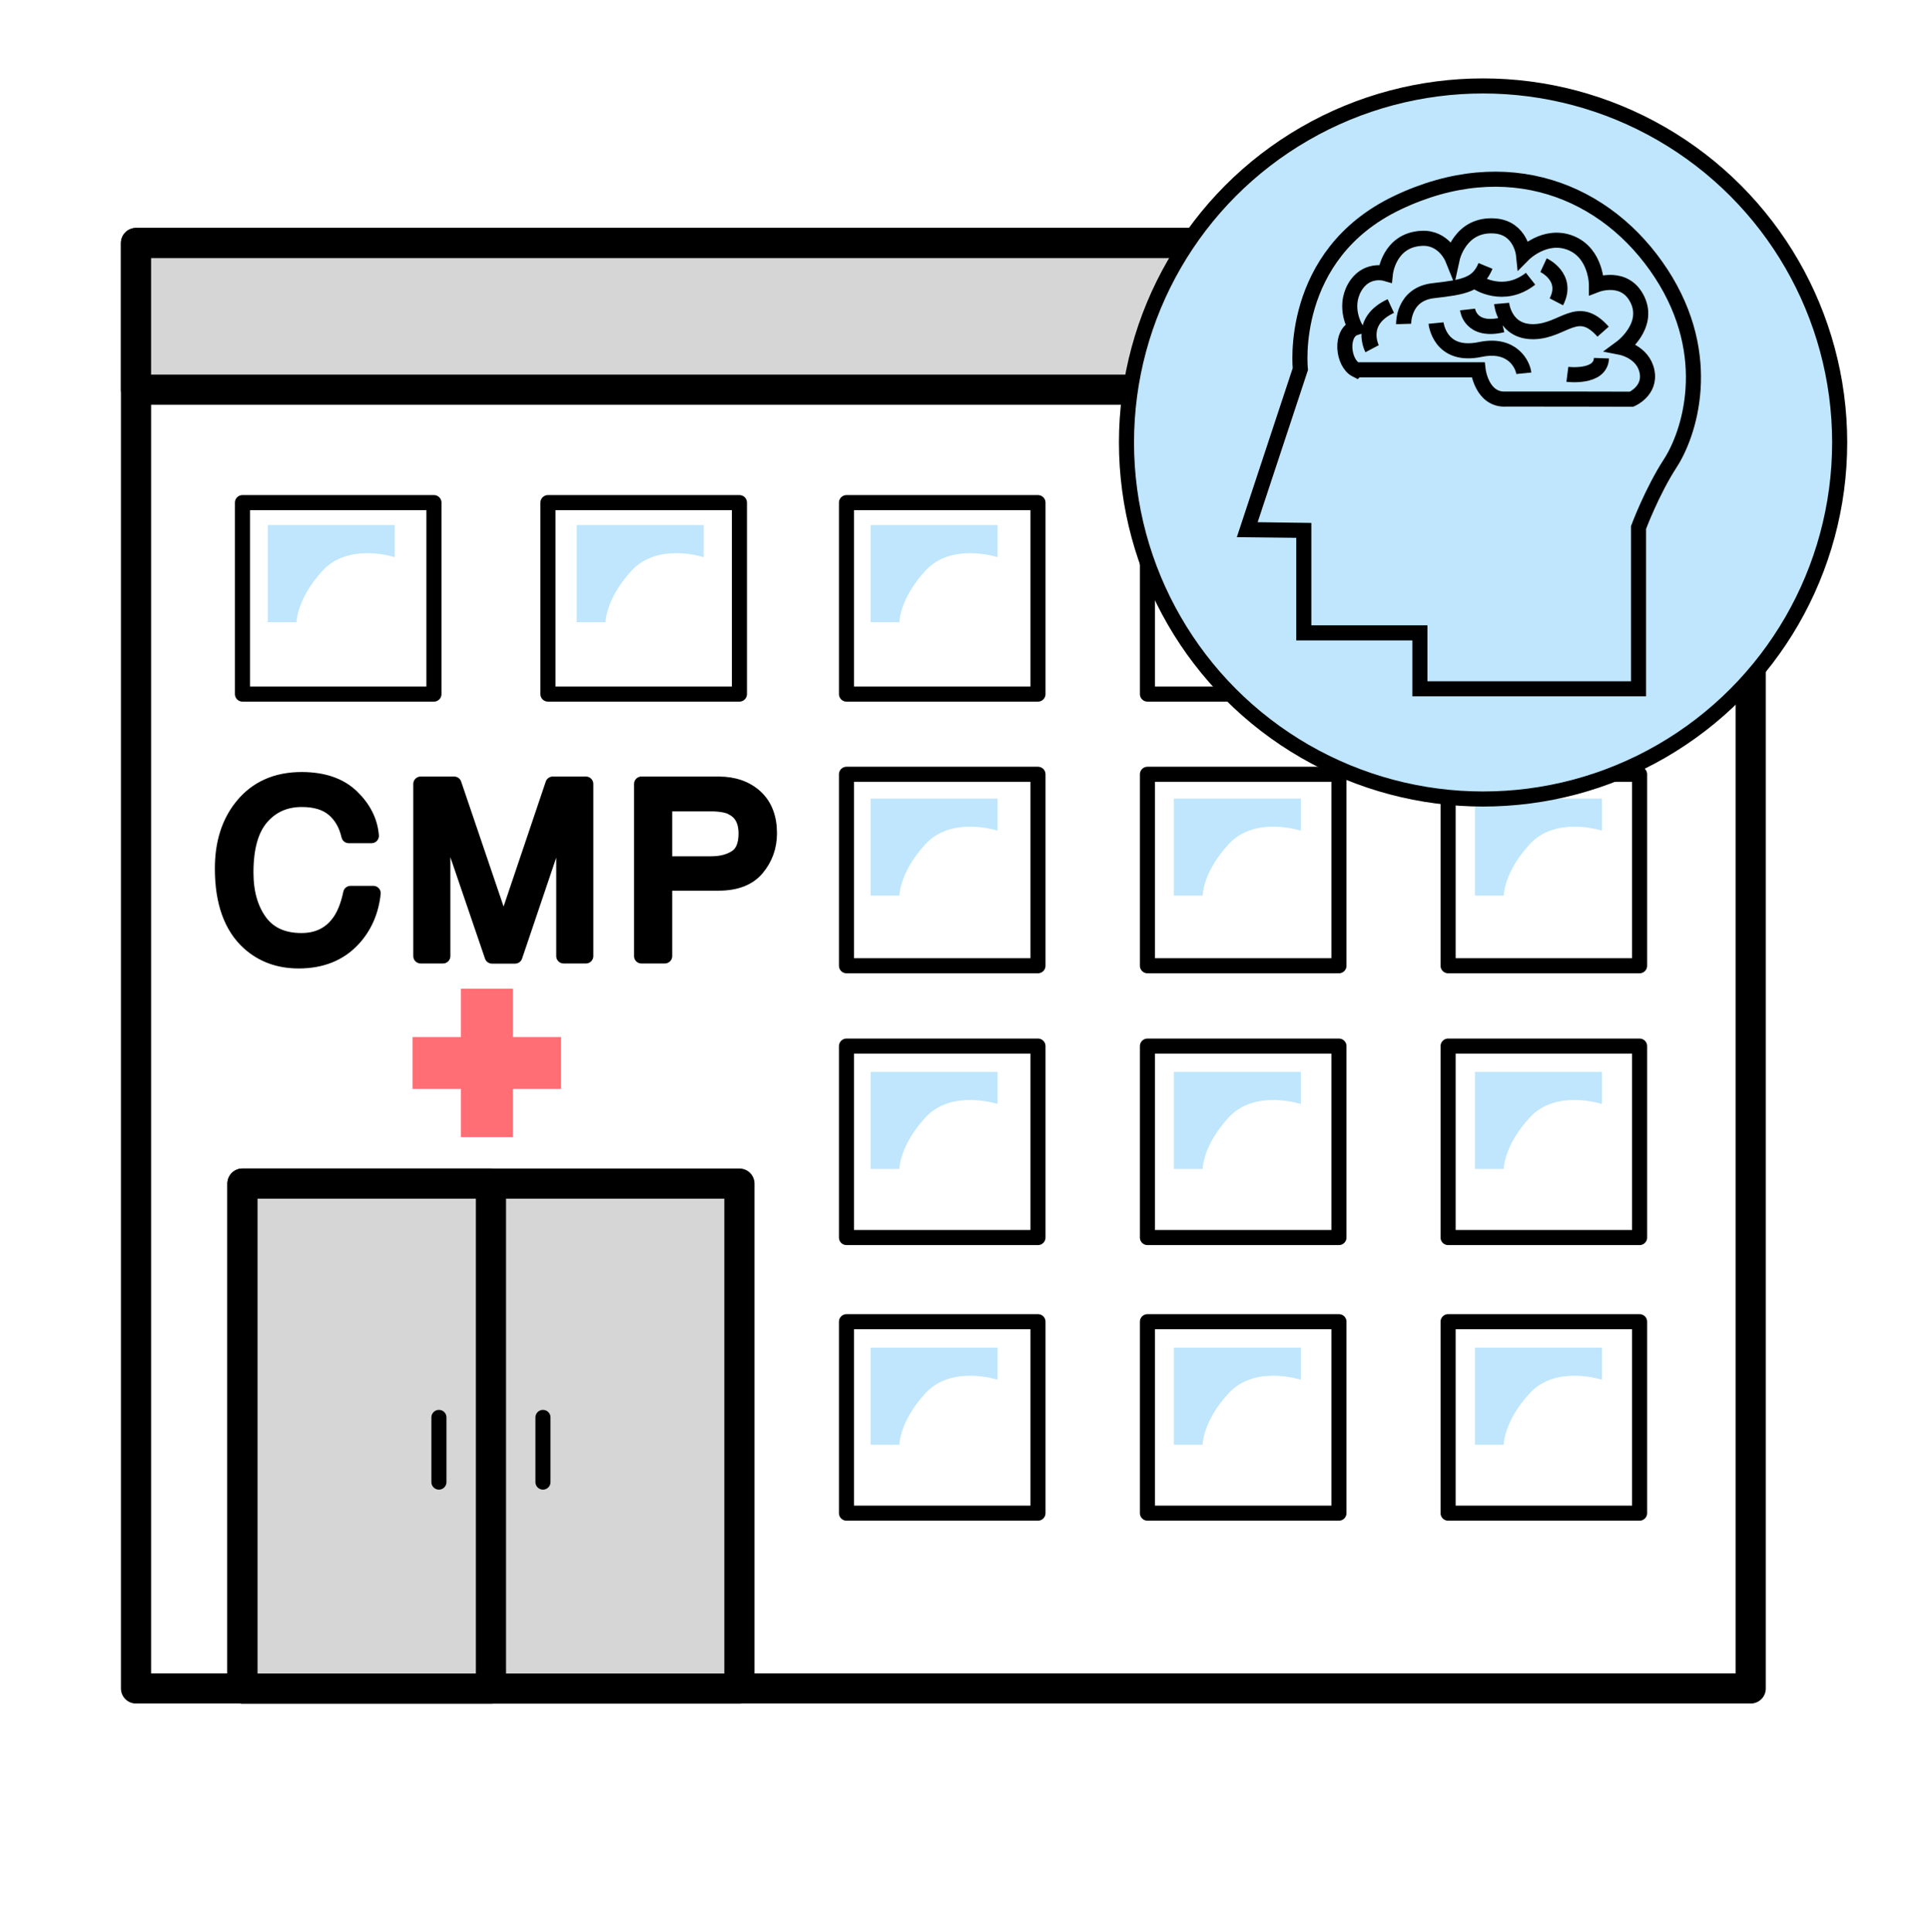 <svg xmlns="http://www.w3.org/2000/svg" id="Calque_1" data-name="Calque 1" viewBox="0 0 128 128.13"><defs><style>.cls-2,.cls-3,.cls-5{stroke-linecap:round;stroke-linejoin:round}.cls-2,.cls-3,.cls-5,.cls-6{stroke:#000}.cls-7{fill:#bfe6fc}.cls-2,.cls-6{fill:none}.cls-8{fill:#ff6d75}.cls-3{fill:#d6d6d6;stroke-width:2px}.cls-5{stroke-width:.98px}.cls-6{stroke-miterlimit:10}</style></defs><path d="M9.02 16.12h107.09V112H9.02z" style="stroke-width:2px;fill:none;stroke:#000;stroke-linecap:round;stroke-linejoin:round"/><path d="M16.08 78.51h32.96v33.5H16.08z" class="cls-3"/><path d="M16.08 78.51h16.48v33.5H16.08z" class="cls-3"/><path d="M16.08 33.34h12.7v12.7h-12.7zM36.34 33.34h12.7v12.7h-12.7zM56.14 33.34h12.7v12.7h-12.7zM76.1 33.34h12.7v12.7H76.1zM96.04 33.34h12.7v12.7h-12.7zM56.14 51.36h12.7v12.7h-12.7zM76.1 51.36h12.7v12.7H76.1zM96.04 51.36h12.7v12.7h-12.7zM56.14 69.39h12.7v12.7h-12.7zM76.1 69.39h12.7v12.7H76.1zM96.04 69.39h12.7v12.7h-12.7z" class="cls-2"/><path d="M9.02 16.12h107.09v9.73H9.02z" class="cls-3"/><path d="M29.11 94.02v4.29M36.01 94.02v4.29" class="cls-2"/><path d="M17.76 41.27v-6.44h8.42v2.13s-3.03-1-4.77.88-1.74 3.43-1.74 3.43h-1.91ZM38.25 41.27v-6.44h8.42v2.13s-3.03-1-4.77.88-1.74 3.43-1.74 3.43h-1.91ZM57.74 41.27v-6.44h8.42v2.13s-3.03-1-4.77.88-1.74 3.43-1.74 3.43h-1.91ZM77.85 41.27v-6.44h8.42v2.13s-3.03-1-4.77.88-1.74 3.43-1.74 3.43h-1.91ZM97.82 41.27v-6.44h8.42v2.13s-3.03-1-4.77.88-1.74 3.43-1.74 3.43h-1.91ZM57.74 59.41v-6.44h8.42v2.13s-3.03-1-4.77.88c-1.74 1.88-1.74 3.43-1.74 3.43h-1.91ZM77.85 59.41v-6.44h8.42v2.13s-3.03-1-4.77.88c-1.74 1.88-1.74 3.43-1.74 3.43h-1.91ZM97.82 59.41v-6.44h8.42v2.13s-3.03-1-4.77.88c-1.74 1.88-1.74 3.43-1.74 3.43h-1.91ZM57.74 77.54V71.1h8.42v2.13s-3.03-1-4.77.88c-1.74 1.88-1.74 3.43-1.74 3.43h-1.91ZM77.85 77.54V71.1h8.42v2.13s-3.03-1-4.77.88c-1.74 1.88-1.74 3.43-1.74 3.43h-1.91ZM97.82 77.54V71.1h8.42v2.13s-3.03-1-4.77.88c-1.74 1.88-1.74 3.43-1.74 3.43h-1.91Z" class="cls-7"/><path d="M56.14 87.67h12.7v12.7h-12.7zM76.1 87.67h12.7v12.7H76.1zM96.04 87.67h12.7v12.7h-12.7z" class="cls-2"/><path d="M57.74 95.83v-6.44h8.42v2.13s-3.03-1-4.77.88c-1.74 1.88-1.74 3.43-1.74 3.43h-1.91ZM77.85 95.83v-6.44h8.42v2.13s-3.03-1-4.77.88c-1.74 1.88-1.74 3.43-1.74 3.43h-1.91ZM97.82 95.83v-6.44h8.42v2.13s-3.03-1-4.77.88c-1.74 1.88-1.74 3.43-1.74 3.43h-1.91Z" class="cls-7"/><circle cx="98.36" cy="29.35" r="23.65" style="fill:#bfe6fc;stroke:#000;stroke-linecap:round;stroke-linejoin:round"/><path d="M30.57 65.58h3.45v9.85h-3.45z" class="cls-8"/><path d="M27.36 72.23v-3.44h9.85v3.44z" class="cls-8"/><path d="m82.72 35.13 3.52-10.65s-.84-7.56 6.43-11.03c7.27-3.47 13.89-.84 17.5 4.69 3.61 5.54 1.83 10.7.61 12.58-1.22 1.88-2.11 4.27-2.11 4.27v10.7h-14.5v-3.71h-7.7v-6.8s-3.61-.05-3.75-.05Z" class="cls-6"/><path d="M89.95 24.54c-.92-.46-1.08-2.48-.06-2.8 0 0-.8-1.32-.06-2.65s2.05-.95 2.05-.95.23-2.21 2.39-2.33c1.48-.09 2.05 1.32 2.05 1.32s.51-2.33 2.84-2.14c1.7.14 1.88 1.89 1.88 1.89s1.43-1.45 3.14-.76c1.7.69 1.7 2.77 1.7 2.77s1.91-.74 2.73 1.01-1.08 3.15-1.08 3.15 1.43.28 1.7 1.58-1.02 1.85-1.02 1.85-8.11-.02-8.3-.01c-1.65.11-1.88-1.94-1.88-1.94h-8.07Z" class="cls-6"/><path d="M91 23.13s-.96-1.81 1.24-2.83M93.09 21.49s-.06-1.98 1.98-2.21 2.94-.4 3.45-1.64M97.95 18.72s1.75 1.19 3.56-.23M97.33 20.53s.17 1.53 2.32 1.02M99.59 20.13s.17 1.92 2.15 1.87 2.88-1.92 4.58 0M102.37 17.59s1.7.79.85 2.43M95.24 21.43s.23 2.32 2.94 1.75c2.17-.45 2.83 1.07 2.88 1.58M103.95 24.83s2.21.28 2.26-1.07" class="cls-6"/><path d="M23.33 52.84c.79.76 1.23 1.63 1.31 2.6h-1.51c-.17-.74-.5-1.32-1-1.75-.5-.43-1.21-.65-2.11-.65-1.11 0-2 .4-2.68 1.19-.68.79-1.02 2-1.02 3.64 0 1.34.31 2.42.92 3.26.61.83 1.53 1.25 2.75 1.25 1.12 0 1.97-.44 2.56-1.31.31-.46.54-1.07.7-1.82h1.51c-.13 1.2-.57 2.21-1.32 3.03-.9.98-2.11 1.47-3.63 1.47-1.31 0-2.41-.4-3.31-1.21-1.17-1.06-1.76-2.71-1.76-4.93 0-1.69.44-3.07 1.32-4.15.95-1.17 2.27-1.76 3.94-1.76 1.43 0 2.54.38 3.33 1.14ZM27.9 52h2.22l3.28 9.66L36.66 52h2.2v11.42h-1.48v-6.74c0-.23 0-.62.02-1.16s.02-1.12.02-1.73l-3.26 9.64h-1.53l-3.29-9.64v.35c0 .28 0 .71.02 1.28s.02.99.02 1.26v6.74H27.9V52ZM42.55 52h5.11c1.01 0 1.83.29 2.45.86s.93 1.38.93 2.41c0 .89-.28 1.67-.83 2.33s-1.4.99-2.55.99h-3.57v4.83h-1.55V52Zm6 1.57c-.34-.16-.81-.24-1.4-.24h-3.06v3.96h3.06c.69 0 1.25-.15 1.68-.44s.64-.82.64-1.56c0-.84-.31-1.41-.93-1.71Z" class="cls-5"/></svg>